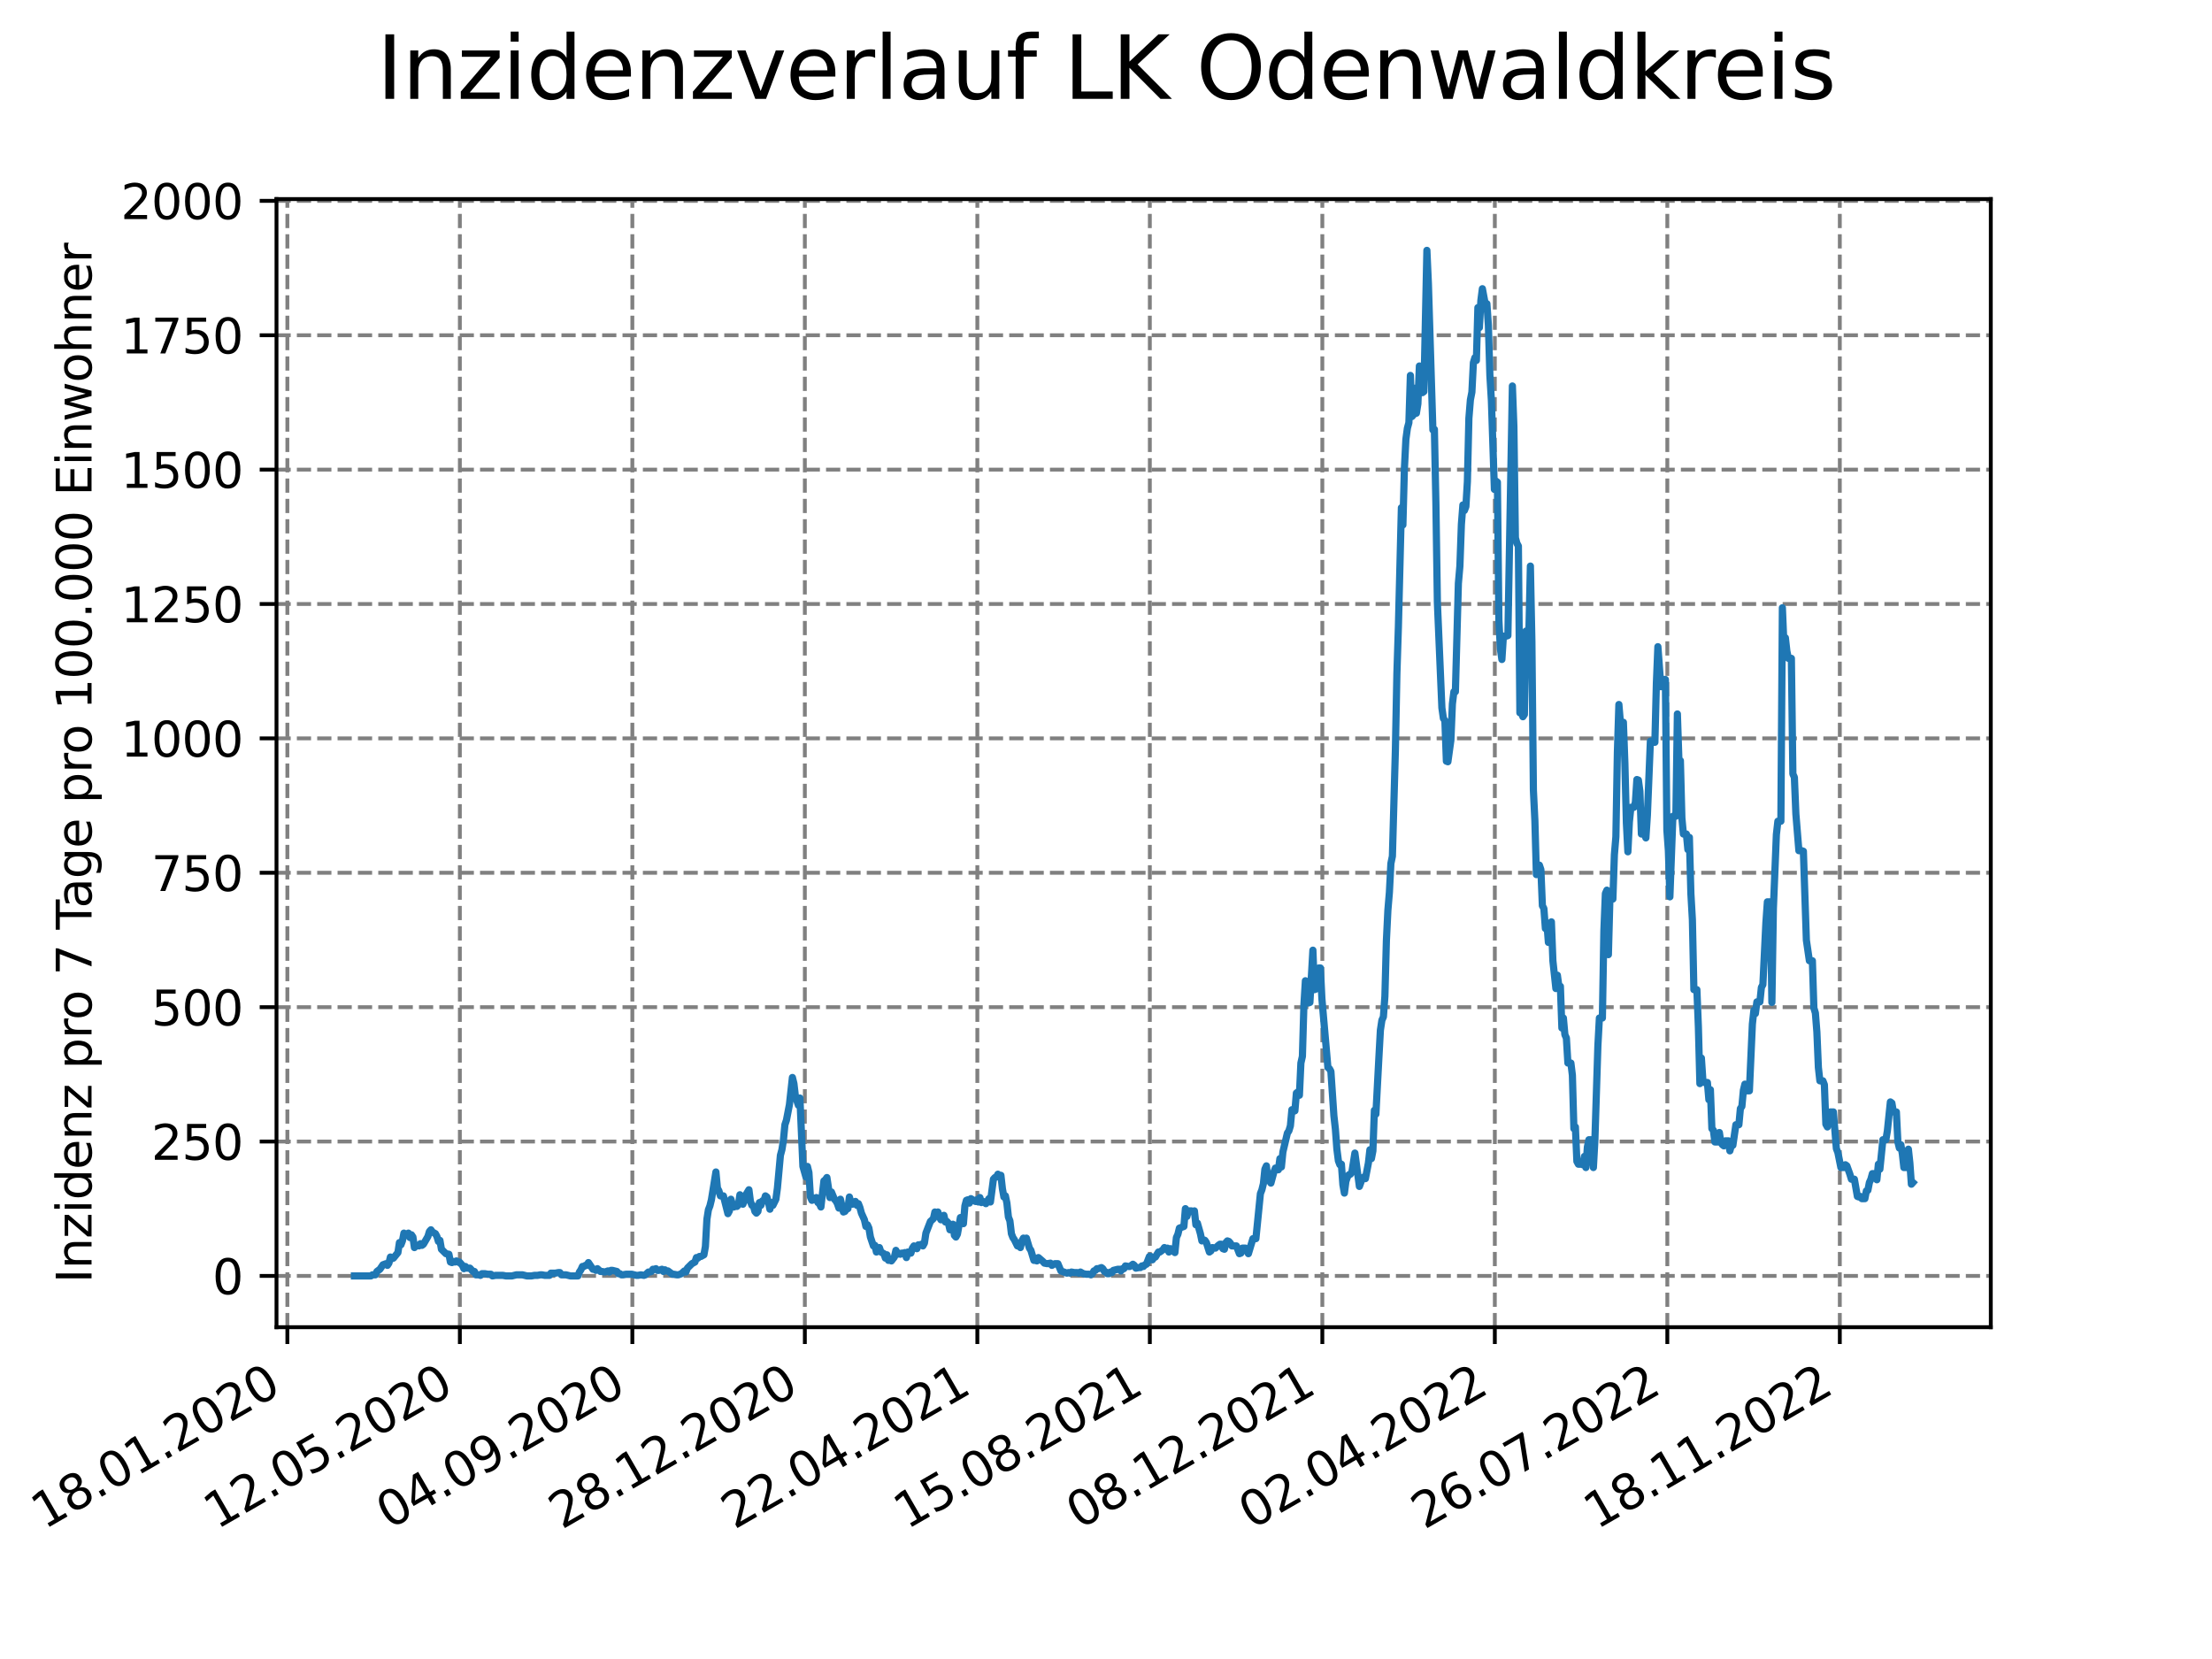 <?xml version="1.0" encoding="utf-8" standalone="no"?>
<!DOCTYPE svg PUBLIC "-//W3C//DTD SVG 1.1//EN"
  "http://www.w3.org/Graphics/SVG/1.1/DTD/svg11.dtd">
<svg xmlns:xlink="http://www.w3.org/1999/xlink" width="460.8pt" height="345.6pt" viewBox="0 0 460.8 345.6" xmlns="http://www.w3.org/2000/svg" version="1.1">
 <defs>
  <style type="text/css">*{stroke-linejoin: round; stroke-linecap: butt}</style>
 </defs>
 <g id="figure_1">
  <g id="patch_1">
   <path d="M 0 345.6 
L 460.8 345.6 
L 460.8 0 
L 0 0 
z
" style="fill: #ffffff"/>
  </g>
  <g id="axes_1">
   <g id="patch_2">
    <path d="M 57.6 276.48 
L 414.72 276.48 
L 414.72 41.472 
L 57.6 41.472 
z
" style="fill: #ffffff"/>
   </g>
   <g id="matplotlib.axis_1">
    <g id="xtick_1">
     <g id="line2d_1">
      <path d="M 59.863 276.48 
L 59.863 41.472 
" clip-path="url(#p6a5d673adc)" style="fill: none; stroke-dasharray: 2.96,1.28; stroke-dashoffset: 0; stroke: #808080; stroke-width: 0.8"/>
     </g>
     <g id="line2d_2">
      <defs>
       <path id="mc9f7e23e41" d="M 0 0 
L 0 3.5 
" style="stroke: #000000; stroke-width: 0.8"/>
      </defs>
      <g>
       <use xlink:href="#mc9f7e23e41" x="59.863" y="276.48" style="stroke: #000000; stroke-width: 0.8"/>
      </g>
     </g>
     <g id="text_1">
      <!-- 18.01.2020 -->
      <g transform="translate(9.238 318.689) rotate(-30) scale(0.1 -0.1)">
       <defs>
        <path id="DejaVuSans-31" d="M 794 531 
L 1825 531 
L 1825 4091 
L 703 3866 
L 703 4441 
L 1819 4666 
L 2450 4666 
L 2450 531 
L 3481 531 
L 3481 0 
L 794 0 
L 794 531 
z
" transform="scale(0.016)"/>
        <path id="DejaVuSans-38" d="M 2034 2216 
Q 1584 2216 1326 1975 
Q 1069 1734 1069 1313 
Q 1069 891 1326 650 
Q 1584 409 2034 409 
Q 2484 409 2743 651 
Q 3003 894 3003 1313 
Q 3003 1734 2745 1975 
Q 2488 2216 2034 2216 
z
M 1403 2484 
Q 997 2584 770 2862 
Q 544 3141 544 3541 
Q 544 4100 942 4425 
Q 1341 4750 2034 4750 
Q 2731 4750 3128 4425 
Q 3525 4100 3525 3541 
Q 3525 3141 3298 2862 
Q 3072 2584 2669 2484 
Q 3125 2378 3379 2068 
Q 3634 1759 3634 1313 
Q 3634 634 3220 271 
Q 2806 -91 2034 -91 
Q 1263 -91 848 271 
Q 434 634 434 1313 
Q 434 1759 690 2068 
Q 947 2378 1403 2484 
z
M 1172 3481 
Q 1172 3119 1398 2916 
Q 1625 2713 2034 2713 
Q 2441 2713 2670 2916 
Q 2900 3119 2900 3481 
Q 2900 3844 2670 4047 
Q 2441 4250 2034 4250 
Q 1625 4250 1398 4047 
Q 1172 3844 1172 3481 
z
" transform="scale(0.016)"/>
        <path id="DejaVuSans-2e" d="M 684 794 
L 1344 794 
L 1344 0 
L 684 0 
L 684 794 
z
" transform="scale(0.016)"/>
        <path id="DejaVuSans-30" d="M 2034 4250 
Q 1547 4250 1301 3770 
Q 1056 3291 1056 2328 
Q 1056 1369 1301 889 
Q 1547 409 2034 409 
Q 2525 409 2770 889 
Q 3016 1369 3016 2328 
Q 3016 3291 2770 3770 
Q 2525 4250 2034 4250 
z
M 2034 4750 
Q 2819 4750 3233 4129 
Q 3647 3509 3647 2328 
Q 3647 1150 3233 529 
Q 2819 -91 2034 -91 
Q 1250 -91 836 529 
Q 422 1150 422 2328 
Q 422 3509 836 4129 
Q 1250 4750 2034 4750 
z
" transform="scale(0.016)"/>
        <path id="DejaVuSans-32" d="M 1228 531 
L 3431 531 
L 3431 0 
L 469 0 
L 469 531 
Q 828 903 1448 1529 
Q 2069 2156 2228 2338 
Q 2531 2678 2651 2914 
Q 2772 3150 2772 3378 
Q 2772 3750 2511 3984 
Q 2250 4219 1831 4219 
Q 1534 4219 1204 4116 
Q 875 4013 500 3803 
L 500 4441 
Q 881 4594 1212 4672 
Q 1544 4750 1819 4750 
Q 2544 4750 2975 4387 
Q 3406 4025 3406 3419 
Q 3406 3131 3298 2873 
Q 3191 2616 2906 2266 
Q 2828 2175 2409 1742 
Q 1991 1309 1228 531 
z
" transform="scale(0.016)"/>
       </defs>
       <use xlink:href="#DejaVuSans-31"/>
       <use xlink:href="#DejaVuSans-38" x="63.623"/>
       <use xlink:href="#DejaVuSans-2e" x="127.246"/>
       <use xlink:href="#DejaVuSans-30" x="159.033"/>
       <use xlink:href="#DejaVuSans-31" x="222.656"/>
       <use xlink:href="#DejaVuSans-2e" x="286.279"/>
       <use xlink:href="#DejaVuSans-32" x="318.066"/>
       <use xlink:href="#DejaVuSans-30" x="381.689"/>
       <use xlink:href="#DejaVuSans-32" x="445.312"/>
       <use xlink:href="#DejaVuSans-30" x="508.936"/>
      </g>
     </g>
    </g>
    <g id="xtick_2">
     <g id="line2d_3">
      <path d="M 95.797 276.48 
L 95.797 41.472 
" clip-path="url(#p6a5d673adc)" style="fill: none; stroke-dasharray: 2.96,1.28; stroke-dashoffset: 0; stroke: #808080; stroke-width: 0.8"/>
     </g>
     <g id="line2d_4">
      <g>
       <use xlink:href="#mc9f7e23e41" x="95.797" y="276.48" style="stroke: #000000; stroke-width: 0.8"/>
      </g>
     </g>
     <g id="text_2">
      <!-- 12.05.2020 -->
      <g transform="translate(45.171 318.689) rotate(-30) scale(0.1 -0.1)">
       <defs>
        <path id="DejaVuSans-35" d="M 691 4666 
L 3169 4666 
L 3169 4134 
L 1269 4134 
L 1269 2991 
Q 1406 3038 1543 3061 
Q 1681 3084 1819 3084 
Q 2600 3084 3056 2656 
Q 3513 2228 3513 1497 
Q 3513 744 3044 326 
Q 2575 -91 1722 -91 
Q 1428 -91 1123 -41 
Q 819 9 494 109 
L 494 744 
Q 775 591 1075 516 
Q 1375 441 1709 441 
Q 2250 441 2565 725 
Q 2881 1009 2881 1497 
Q 2881 1984 2565 2268 
Q 2250 2553 1709 2553 
Q 1456 2553 1204 2497 
Q 953 2441 691 2322 
L 691 4666 
z
" transform="scale(0.016)"/>
       </defs>
       <use xlink:href="#DejaVuSans-31"/>
       <use xlink:href="#DejaVuSans-32" x="63.623"/>
       <use xlink:href="#DejaVuSans-2e" x="127.246"/>
       <use xlink:href="#DejaVuSans-30" x="159.033"/>
       <use xlink:href="#DejaVuSans-35" x="222.656"/>
       <use xlink:href="#DejaVuSans-2e" x="286.279"/>
       <use xlink:href="#DejaVuSans-32" x="318.066"/>
       <use xlink:href="#DejaVuSans-30" x="381.689"/>
       <use xlink:href="#DejaVuSans-32" x="445.312"/>
       <use xlink:href="#DejaVuSans-30" x="508.936"/>
      </g>
     </g>
    </g>
    <g id="xtick_3">
     <g id="line2d_5">
      <path d="M 131.73 276.48 
L 131.73 41.472 
" clip-path="url(#p6a5d673adc)" style="fill: none; stroke-dasharray: 2.96,1.28; stroke-dashoffset: 0; stroke: #808080; stroke-width: 0.8"/>
     </g>
     <g id="line2d_6">
      <g>
       <use xlink:href="#mc9f7e23e41" x="131.73" y="276.48" style="stroke: #000000; stroke-width: 0.8"/>
      </g>
     </g>
     <g id="text_3">
      <!-- 04.09.2020 -->
      <g transform="translate(81.105 318.689) rotate(-30) scale(0.1 -0.1)">
       <defs>
        <path id="DejaVuSans-34" d="M 2419 4116 
L 825 1625 
L 2419 1625 
L 2419 4116 
z
M 2253 4666 
L 3047 4666 
L 3047 1625 
L 3713 1625 
L 3713 1100 
L 3047 1100 
L 3047 0 
L 2419 0 
L 2419 1100 
L 313 1100 
L 313 1709 
L 2253 4666 
z
" transform="scale(0.016)"/>
        <path id="DejaVuSans-39" d="M 703 97 
L 703 672 
Q 941 559 1184 500 
Q 1428 441 1663 441 
Q 2288 441 2617 861 
Q 2947 1281 2994 2138 
Q 2813 1869 2534 1725 
Q 2256 1581 1919 1581 
Q 1219 1581 811 2004 
Q 403 2428 403 3163 
Q 403 3881 828 4315 
Q 1253 4750 1959 4750 
Q 2769 4750 3195 4129 
Q 3622 3509 3622 2328 
Q 3622 1225 3098 567 
Q 2575 -91 1691 -91 
Q 1453 -91 1209 -44 
Q 966 3 703 97 
z
M 1959 2075 
Q 2384 2075 2632 2365 
Q 2881 2656 2881 3163 
Q 2881 3666 2632 3958 
Q 2384 4250 1959 4250 
Q 1534 4250 1286 3958 
Q 1038 3666 1038 3163 
Q 1038 2656 1286 2365 
Q 1534 2075 1959 2075 
z
" transform="scale(0.016)"/>
       </defs>
       <use xlink:href="#DejaVuSans-30"/>
       <use xlink:href="#DejaVuSans-34" x="63.623"/>
       <use xlink:href="#DejaVuSans-2e" x="127.246"/>
       <use xlink:href="#DejaVuSans-30" x="159.033"/>
       <use xlink:href="#DejaVuSans-39" x="222.656"/>
       <use xlink:href="#DejaVuSans-2e" x="286.279"/>
       <use xlink:href="#DejaVuSans-32" x="318.066"/>
       <use xlink:href="#DejaVuSans-30" x="381.689"/>
       <use xlink:href="#DejaVuSans-32" x="445.312"/>
       <use xlink:href="#DejaVuSans-30" x="508.936"/>
      </g>
     </g>
    </g>
    <g id="xtick_4">
     <g id="line2d_7">
      <path d="M 167.664 276.48 
L 167.664 41.472 
" clip-path="url(#p6a5d673adc)" style="fill: none; stroke-dasharray: 2.96,1.28; stroke-dashoffset: 0; stroke: #808080; stroke-width: 0.8"/>
     </g>
     <g id="line2d_8">
      <g>
       <use xlink:href="#mc9f7e23e41" x="167.664" y="276.48" style="stroke: #000000; stroke-width: 0.8"/>
      </g>
     </g>
     <g id="text_4">
      <!-- 28.12.2020 -->
      <g transform="translate(117.039 318.689) rotate(-30) scale(0.1 -0.1)">
       <use xlink:href="#DejaVuSans-32"/>
       <use xlink:href="#DejaVuSans-38" x="63.623"/>
       <use xlink:href="#DejaVuSans-2e" x="127.246"/>
       <use xlink:href="#DejaVuSans-31" x="159.033"/>
       <use xlink:href="#DejaVuSans-32" x="222.656"/>
       <use xlink:href="#DejaVuSans-2e" x="286.279"/>
       <use xlink:href="#DejaVuSans-32" x="318.066"/>
       <use xlink:href="#DejaVuSans-30" x="381.689"/>
       <use xlink:href="#DejaVuSans-32" x="445.312"/>
       <use xlink:href="#DejaVuSans-30" x="508.936"/>
      </g>
     </g>
    </g>
    <g id="xtick_5">
     <g id="line2d_9">
      <path d="M 203.598 276.48 
L 203.598 41.472 
" clip-path="url(#p6a5d673adc)" style="fill: none; stroke-dasharray: 2.96,1.28; stroke-dashoffset: 0; stroke: #808080; stroke-width: 0.8"/>
     </g>
     <g id="line2d_10">
      <g>
       <use xlink:href="#mc9f7e23e41" x="203.598" y="276.48" style="stroke: #000000; stroke-width: 0.8"/>
      </g>
     </g>
     <g id="text_5">
      <!-- 22.04.2021 -->
      <g transform="translate(152.973 318.689) rotate(-30) scale(0.1 -0.1)">
       <use xlink:href="#DejaVuSans-32"/>
       <use xlink:href="#DejaVuSans-32" x="63.623"/>
       <use xlink:href="#DejaVuSans-2e" x="127.246"/>
       <use xlink:href="#DejaVuSans-30" x="159.033"/>
       <use xlink:href="#DejaVuSans-34" x="222.656"/>
       <use xlink:href="#DejaVuSans-2e" x="286.279"/>
       <use xlink:href="#DejaVuSans-32" x="318.066"/>
       <use xlink:href="#DejaVuSans-30" x="381.689"/>
       <use xlink:href="#DejaVuSans-32" x="445.312"/>
       <use xlink:href="#DejaVuSans-31" x="508.936"/>
      </g>
     </g>
    </g>
    <g id="xtick_6">
     <g id="line2d_11">
      <path d="M 239.532 276.48 
L 239.532 41.472 
" clip-path="url(#p6a5d673adc)" style="fill: none; stroke-dasharray: 2.96,1.28; stroke-dashoffset: 0; stroke: #808080; stroke-width: 0.8"/>
     </g>
     <g id="line2d_12">
      <g>
       <use xlink:href="#mc9f7e23e41" x="239.532" y="276.48" style="stroke: #000000; stroke-width: 0.8"/>
      </g>
     </g>
     <g id="text_6">
      <!-- 15.08.2021 -->
      <g transform="translate(188.907 318.689) rotate(-30) scale(0.1 -0.1)">
       <use xlink:href="#DejaVuSans-31"/>
       <use xlink:href="#DejaVuSans-35" x="63.623"/>
       <use xlink:href="#DejaVuSans-2e" x="127.246"/>
       <use xlink:href="#DejaVuSans-30" x="159.033"/>
       <use xlink:href="#DejaVuSans-38" x="222.656"/>
       <use xlink:href="#DejaVuSans-2e" x="286.279"/>
       <use xlink:href="#DejaVuSans-32" x="318.066"/>
       <use xlink:href="#DejaVuSans-30" x="381.689"/>
       <use xlink:href="#DejaVuSans-32" x="445.312"/>
       <use xlink:href="#DejaVuSans-31" x="508.936"/>
      </g>
     </g>
    </g>
    <g id="xtick_7">
     <g id="line2d_13">
      <path d="M 275.466 276.48 
L 275.466 41.472 
" clip-path="url(#p6a5d673adc)" style="fill: none; stroke-dasharray: 2.96,1.28; stroke-dashoffset: 0; stroke: #808080; stroke-width: 0.8"/>
     </g>
     <g id="line2d_14">
      <g>
       <use xlink:href="#mc9f7e23e41" x="275.466" y="276.48" style="stroke: #000000; stroke-width: 0.8"/>
      </g>
     </g>
     <g id="text_7">
      <!-- 08.12.2021 -->
      <g transform="translate(224.841 318.689) rotate(-30) scale(0.1 -0.1)">
       <use xlink:href="#DejaVuSans-30"/>
       <use xlink:href="#DejaVuSans-38" x="63.623"/>
       <use xlink:href="#DejaVuSans-2e" x="127.246"/>
       <use xlink:href="#DejaVuSans-31" x="159.033"/>
       <use xlink:href="#DejaVuSans-32" x="222.656"/>
       <use xlink:href="#DejaVuSans-2e" x="286.279"/>
       <use xlink:href="#DejaVuSans-32" x="318.066"/>
       <use xlink:href="#DejaVuSans-30" x="381.689"/>
       <use xlink:href="#DejaVuSans-32" x="445.312"/>
       <use xlink:href="#DejaVuSans-31" x="508.936"/>
      </g>
     </g>
    </g>
    <g id="xtick_8">
     <g id="line2d_15">
      <path d="M 311.4 276.48 
L 311.4 41.472 
" clip-path="url(#p6a5d673adc)" style="fill: none; stroke-dasharray: 2.96,1.28; stroke-dashoffset: 0; stroke: #808080; stroke-width: 0.8"/>
     </g>
     <g id="line2d_16">
      <g>
       <use xlink:href="#mc9f7e23e41" x="311.4" y="276.48" style="stroke: #000000; stroke-width: 0.8"/>
      </g>
     </g>
     <g id="text_8">
      <!-- 02.04.2022 -->
      <g transform="translate(260.775 318.689) rotate(-30) scale(0.1 -0.1)">
       <use xlink:href="#DejaVuSans-30"/>
       <use xlink:href="#DejaVuSans-32" x="63.623"/>
       <use xlink:href="#DejaVuSans-2e" x="127.246"/>
       <use xlink:href="#DejaVuSans-30" x="159.033"/>
       <use xlink:href="#DejaVuSans-34" x="222.656"/>
       <use xlink:href="#DejaVuSans-2e" x="286.279"/>
       <use xlink:href="#DejaVuSans-32" x="318.066"/>
       <use xlink:href="#DejaVuSans-30" x="381.689"/>
       <use xlink:href="#DejaVuSans-32" x="445.312"/>
       <use xlink:href="#DejaVuSans-32" x="508.936"/>
      </g>
     </g>
    </g>
    <g id="xtick_9">
     <g id="line2d_17">
      <path d="M 347.334 276.48 
L 347.334 41.472 
" clip-path="url(#p6a5d673adc)" style="fill: none; stroke-dasharray: 2.96,1.28; stroke-dashoffset: 0; stroke: #808080; stroke-width: 0.8"/>
     </g>
     <g id="line2d_18">
      <g>
       <use xlink:href="#mc9f7e23e41" x="347.334" y="276.48" style="stroke: #000000; stroke-width: 0.8"/>
      </g>
     </g>
     <g id="text_9">
      <!-- 26.07.2022 -->
      <g transform="translate(296.708 318.689) rotate(-30) scale(0.1 -0.1)">
       <defs>
        <path id="DejaVuSans-36" d="M 2113 2584 
Q 1688 2584 1439 2293 
Q 1191 2003 1191 1497 
Q 1191 994 1439 701 
Q 1688 409 2113 409 
Q 2538 409 2786 701 
Q 3034 994 3034 1497 
Q 3034 2003 2786 2293 
Q 2538 2584 2113 2584 
z
M 3366 4563 
L 3366 3988 
Q 3128 4100 2886 4159 
Q 2644 4219 2406 4219 
Q 1781 4219 1451 3797 
Q 1122 3375 1075 2522 
Q 1259 2794 1537 2939 
Q 1816 3084 2150 3084 
Q 2853 3084 3261 2657 
Q 3669 2231 3669 1497 
Q 3669 778 3244 343 
Q 2819 -91 2113 -91 
Q 1303 -91 875 529 
Q 447 1150 447 2328 
Q 447 3434 972 4092 
Q 1497 4750 2381 4750 
Q 2619 4750 2861 4703 
Q 3103 4656 3366 4563 
z
" transform="scale(0.016)"/>
        <path id="DejaVuSans-37" d="M 525 4666 
L 3525 4666 
L 3525 4397 
L 1831 0 
L 1172 0 
L 2766 4134 
L 525 4134 
L 525 4666 
z
" transform="scale(0.016)"/>
       </defs>
       <use xlink:href="#DejaVuSans-32"/>
       <use xlink:href="#DejaVuSans-36" x="63.623"/>
       <use xlink:href="#DejaVuSans-2e" x="127.246"/>
       <use xlink:href="#DejaVuSans-30" x="159.033"/>
       <use xlink:href="#DejaVuSans-37" x="222.656"/>
       <use xlink:href="#DejaVuSans-2e" x="286.279"/>
       <use xlink:href="#DejaVuSans-32" x="318.066"/>
       <use xlink:href="#DejaVuSans-30" x="381.689"/>
       <use xlink:href="#DejaVuSans-32" x="445.312"/>
       <use xlink:href="#DejaVuSans-32" x="508.936"/>
      </g>
     </g>
    </g>
    <g id="xtick_10">
     <g id="line2d_19">
      <path d="M 383.267 276.48 
L 383.267 41.472 
" clip-path="url(#p6a5d673adc)" style="fill: none; stroke-dasharray: 2.96,1.28; stroke-dashoffset: 0; stroke: #808080; stroke-width: 0.8"/>
     </g>
     <g id="line2d_20">
      <g>
       <use xlink:href="#mc9f7e23e41" x="383.267" y="276.48" style="stroke: #000000; stroke-width: 0.8"/>
      </g>
     </g>
     <g id="text_10">
      <!-- 18.11.2022 -->
      <g transform="translate(332.642 318.689) rotate(-30) scale(0.1 -0.1)">
       <use xlink:href="#DejaVuSans-31"/>
       <use xlink:href="#DejaVuSans-38" x="63.623"/>
       <use xlink:href="#DejaVuSans-2e" x="127.246"/>
       <use xlink:href="#DejaVuSans-31" x="159.033"/>
       <use xlink:href="#DejaVuSans-31" x="222.656"/>
       <use xlink:href="#DejaVuSans-2e" x="286.279"/>
       <use xlink:href="#DejaVuSans-32" x="318.066"/>
       <use xlink:href="#DejaVuSans-30" x="381.689"/>
       <use xlink:href="#DejaVuSans-32" x="445.312"/>
       <use xlink:href="#DejaVuSans-32" x="508.936"/>
      </g>
     </g>
    </g>
   </g>
   <g id="matplotlib.axis_2">
    <g id="ytick_1">
     <g id="line2d_21">
      <path d="M 57.6 265.798 
L 414.72 265.798 
" clip-path="url(#p6a5d673adc)" style="fill: none; stroke-dasharray: 2.96,1.28; stroke-dashoffset: 0; stroke: #808080; stroke-width: 0.8"/>
     </g>
     <g id="line2d_22">
      <defs>
       <path id="mca5183f125" d="M 0 0 
L -3.5 0 
" style="stroke: #000000; stroke-width: 0.8"/>
      </defs>
      <g>
       <use xlink:href="#mca5183f125" x="57.6" y="265.798" style="stroke: #000000; stroke-width: 0.8"/>
      </g>
     </g>
     <g id="text_11">
      <!-- 0 -->
      <g transform="translate(44.237 269.597) scale(0.1 -0.1)">
       <use xlink:href="#DejaVuSans-30"/>
      </g>
     </g>
    </g>
    <g id="ytick_2">
     <g id="line2d_23">
      <path d="M 57.6 237.803 
L 414.72 237.803 
" clip-path="url(#p6a5d673adc)" style="fill: none; stroke-dasharray: 2.96,1.28; stroke-dashoffset: 0; stroke: #808080; stroke-width: 0.8"/>
     </g>
     <g id="line2d_24">
      <g>
       <use xlink:href="#mca5183f125" x="57.6" y="237.803" style="stroke: #000000; stroke-width: 0.8"/>
      </g>
     </g>
     <g id="text_12">
      <!-- 250 -->
      <g transform="translate(31.512 241.602) scale(0.1 -0.1)">
       <use xlink:href="#DejaVuSans-32"/>
       <use xlink:href="#DejaVuSans-35" x="63.623"/>
       <use xlink:href="#DejaVuSans-30" x="127.246"/>
      </g>
     </g>
    </g>
    <g id="ytick_3">
     <g id="line2d_25">
      <path d="M 57.6 209.809 
L 414.72 209.809 
" clip-path="url(#p6a5d673adc)" style="fill: none; stroke-dasharray: 2.96,1.28; stroke-dashoffset: 0; stroke: #808080; stroke-width: 0.8"/>
     </g>
     <g id="line2d_26">
      <g>
       <use xlink:href="#mca5183f125" x="57.6" y="209.809" style="stroke: #000000; stroke-width: 0.8"/>
      </g>
     </g>
     <g id="text_13">
      <!-- 500 -->
      <g transform="translate(31.512 213.608) scale(0.1 -0.1)">
       <use xlink:href="#DejaVuSans-35"/>
       <use xlink:href="#DejaVuSans-30" x="63.623"/>
       <use xlink:href="#DejaVuSans-30" x="127.246"/>
      </g>
     </g>
    </g>
    <g id="ytick_4">
     <g id="line2d_27">
      <path d="M 57.6 181.814 
L 414.72 181.814 
" clip-path="url(#p6a5d673adc)" style="fill: none; stroke-dasharray: 2.96,1.28; stroke-dashoffset: 0; stroke: #808080; stroke-width: 0.8"/>
     </g>
     <g id="line2d_28">
      <g>
       <use xlink:href="#mca5183f125" x="57.6" y="181.814" style="stroke: #000000; stroke-width: 0.8"/>
      </g>
     </g>
     <g id="text_14">
      <!-- 750 -->
      <g transform="translate(31.512 185.613) scale(0.1 -0.1)">
       <use xlink:href="#DejaVuSans-37"/>
       <use xlink:href="#DejaVuSans-35" x="63.623"/>
       <use xlink:href="#DejaVuSans-30" x="127.246"/>
      </g>
     </g>
    </g>
    <g id="ytick_5">
     <g id="line2d_29">
      <path d="M 57.6 153.82 
L 414.72 153.82 
" clip-path="url(#p6a5d673adc)" style="fill: none; stroke-dasharray: 2.96,1.28; stroke-dashoffset: 0; stroke: #808080; stroke-width: 0.8"/>
     </g>
     <g id="line2d_30">
      <g>
       <use xlink:href="#mca5183f125" x="57.6" y="153.82" style="stroke: #000000; stroke-width: 0.8"/>
      </g>
     </g>
     <g id="text_15">
      <!-- 1000 -->
      <g transform="translate(25.15 157.619) scale(0.1 -0.1)">
       <use xlink:href="#DejaVuSans-31"/>
       <use xlink:href="#DejaVuSans-30" x="63.623"/>
       <use xlink:href="#DejaVuSans-30" x="127.246"/>
       <use xlink:href="#DejaVuSans-30" x="190.869"/>
      </g>
     </g>
    </g>
    <g id="ytick_6">
     <g id="line2d_31">
      <path d="M 57.6 125.825 
L 414.72 125.825 
" clip-path="url(#p6a5d673adc)" style="fill: none; stroke-dasharray: 2.96,1.28; stroke-dashoffset: 0; stroke: #808080; stroke-width: 0.8"/>
     </g>
     <g id="line2d_32">
      <g>
       <use xlink:href="#mca5183f125" x="57.6" y="125.825" style="stroke: #000000; stroke-width: 0.8"/>
      </g>
     </g>
     <g id="text_16">
      <!-- 1250 -->
      <g transform="translate(25.15 129.624) scale(0.1 -0.1)">
       <use xlink:href="#DejaVuSans-31"/>
       <use xlink:href="#DejaVuSans-32" x="63.623"/>
       <use xlink:href="#DejaVuSans-35" x="127.246"/>
       <use xlink:href="#DejaVuSans-30" x="190.869"/>
      </g>
     </g>
    </g>
    <g id="ytick_7">
     <g id="line2d_33">
      <path d="M 57.6 97.83 
L 414.72 97.83 
" clip-path="url(#p6a5d673adc)" style="fill: none; stroke-dasharray: 2.96,1.28; stroke-dashoffset: 0; stroke: #808080; stroke-width: 0.8"/>
     </g>
     <g id="line2d_34">
      <g>
       <use xlink:href="#mca5183f125" x="57.6" y="97.83" style="stroke: #000000; stroke-width: 0.8"/>
      </g>
     </g>
     <g id="text_17">
      <!-- 1500 -->
      <g transform="translate(25.15 101.63) scale(0.1 -0.1)">
       <use xlink:href="#DejaVuSans-31"/>
       <use xlink:href="#DejaVuSans-35" x="63.623"/>
       <use xlink:href="#DejaVuSans-30" x="127.246"/>
       <use xlink:href="#DejaVuSans-30" x="190.869"/>
      </g>
     </g>
    </g>
    <g id="ytick_8">
     <g id="line2d_35">
      <path d="M 57.6 69.836 
L 414.72 69.836 
" clip-path="url(#p6a5d673adc)" style="fill: none; stroke-dasharray: 2.96,1.28; stroke-dashoffset: 0; stroke: #808080; stroke-width: 0.8"/>
     </g>
     <g id="line2d_36">
      <g>
       <use xlink:href="#mca5183f125" x="57.6" y="69.836" style="stroke: #000000; stroke-width: 0.8"/>
      </g>
     </g>
     <g id="text_18">
      <!-- 1750 -->
      <g transform="translate(25.15 73.635) scale(0.1 -0.1)">
       <use xlink:href="#DejaVuSans-31"/>
       <use xlink:href="#DejaVuSans-37" x="63.623"/>
       <use xlink:href="#DejaVuSans-35" x="127.246"/>
       <use xlink:href="#DejaVuSans-30" x="190.869"/>
      </g>
     </g>
    </g>
    <g id="ytick_9">
     <g id="line2d_37">
      <path d="M 57.6 41.841 
L 414.72 41.841 
" clip-path="url(#p6a5d673adc)" style="fill: none; stroke-dasharray: 2.96,1.28; stroke-dashoffset: 0; stroke: #808080; stroke-width: 0.8"/>
     </g>
     <g id="line2d_38">
      <g>
       <use xlink:href="#mca5183f125" x="57.6" y="41.841" style="stroke: #000000; stroke-width: 0.8"/>
      </g>
     </g>
     <g id="text_19">
      <!-- 2000 -->
      <g transform="translate(25.15 45.641) scale(0.1 -0.1)">
       <use xlink:href="#DejaVuSans-32"/>
       <use xlink:href="#DejaVuSans-30" x="63.623"/>
       <use xlink:href="#DejaVuSans-30" x="127.246"/>
       <use xlink:href="#DejaVuSans-30" x="190.869"/>
      </g>
     </g>
    </g>
    <g id="text_20">
     <!-- Inzidenz pro 7 Tage pro 100.000 Einwohner -->
     <g transform="translate(19.07 267.301) rotate(-90) scale(0.1 -0.1)">
      <defs>
       <path id="DejaVuSans-49" d="M 628 4666 
L 1259 4666 
L 1259 0 
L 628 0 
L 628 4666 
z
" transform="scale(0.016)"/>
       <path id="DejaVuSans-6e" d="M 3513 2113 
L 3513 0 
L 2938 0 
L 2938 2094 
Q 2938 2591 2744 2837 
Q 2550 3084 2163 3084 
Q 1697 3084 1428 2787 
Q 1159 2491 1159 1978 
L 1159 0 
L 581 0 
L 581 3500 
L 1159 3500 
L 1159 2956 
Q 1366 3272 1645 3428 
Q 1925 3584 2291 3584 
Q 2894 3584 3203 3211 
Q 3513 2838 3513 2113 
z
" transform="scale(0.016)"/>
       <path id="DejaVuSans-7a" d="M 353 3500 
L 3084 3500 
L 3084 2975 
L 922 459 
L 3084 459 
L 3084 0 
L 275 0 
L 275 525 
L 2438 3041 
L 353 3041 
L 353 3500 
z
" transform="scale(0.016)"/>
       <path id="DejaVuSans-69" d="M 603 3500 
L 1178 3500 
L 1178 0 
L 603 0 
L 603 3500 
z
M 603 4863 
L 1178 4863 
L 1178 4134 
L 603 4134 
L 603 4863 
z
" transform="scale(0.016)"/>
       <path id="DejaVuSans-64" d="M 2906 2969 
L 2906 4863 
L 3481 4863 
L 3481 0 
L 2906 0 
L 2906 525 
Q 2725 213 2448 61 
Q 2172 -91 1784 -91 
Q 1150 -91 751 415 
Q 353 922 353 1747 
Q 353 2572 751 3078 
Q 1150 3584 1784 3584 
Q 2172 3584 2448 3432 
Q 2725 3281 2906 2969 
z
M 947 1747 
Q 947 1113 1208 752 
Q 1469 391 1925 391 
Q 2381 391 2643 752 
Q 2906 1113 2906 1747 
Q 2906 2381 2643 2742 
Q 2381 3103 1925 3103 
Q 1469 3103 1208 2742 
Q 947 2381 947 1747 
z
" transform="scale(0.016)"/>
       <path id="DejaVuSans-65" d="M 3597 1894 
L 3597 1613 
L 953 1613 
Q 991 1019 1311 708 
Q 1631 397 2203 397 
Q 2534 397 2845 478 
Q 3156 559 3463 722 
L 3463 178 
Q 3153 47 2828 -22 
Q 2503 -91 2169 -91 
Q 1331 -91 842 396 
Q 353 884 353 1716 
Q 353 2575 817 3079 
Q 1281 3584 2069 3584 
Q 2775 3584 3186 3129 
Q 3597 2675 3597 1894 
z
M 3022 2063 
Q 3016 2534 2758 2815 
Q 2500 3097 2075 3097 
Q 1594 3097 1305 2825 
Q 1016 2553 972 2059 
L 3022 2063 
z
" transform="scale(0.016)"/>
       <path id="DejaVuSans-20" transform="scale(0.016)"/>
       <path id="DejaVuSans-70" d="M 1159 525 
L 1159 -1331 
L 581 -1331 
L 581 3500 
L 1159 3500 
L 1159 2969 
Q 1341 3281 1617 3432 
Q 1894 3584 2278 3584 
Q 2916 3584 3314 3078 
Q 3713 2572 3713 1747 
Q 3713 922 3314 415 
Q 2916 -91 2278 -91 
Q 1894 -91 1617 61 
Q 1341 213 1159 525 
z
M 3116 1747 
Q 3116 2381 2855 2742 
Q 2594 3103 2138 3103 
Q 1681 3103 1420 2742 
Q 1159 2381 1159 1747 
Q 1159 1113 1420 752 
Q 1681 391 2138 391 
Q 2594 391 2855 752 
Q 3116 1113 3116 1747 
z
" transform="scale(0.016)"/>
       <path id="DejaVuSans-72" d="M 2631 2963 
Q 2534 3019 2420 3045 
Q 2306 3072 2169 3072 
Q 1681 3072 1420 2755 
Q 1159 2438 1159 1844 
L 1159 0 
L 581 0 
L 581 3500 
L 1159 3500 
L 1159 2956 
Q 1341 3275 1631 3429 
Q 1922 3584 2338 3584 
Q 2397 3584 2469 3576 
Q 2541 3569 2628 3553 
L 2631 2963 
z
" transform="scale(0.016)"/>
       <path id="DejaVuSans-6f" d="M 1959 3097 
Q 1497 3097 1228 2736 
Q 959 2375 959 1747 
Q 959 1119 1226 758 
Q 1494 397 1959 397 
Q 2419 397 2687 759 
Q 2956 1122 2956 1747 
Q 2956 2369 2687 2733 
Q 2419 3097 1959 3097 
z
M 1959 3584 
Q 2709 3584 3137 3096 
Q 3566 2609 3566 1747 
Q 3566 888 3137 398 
Q 2709 -91 1959 -91 
Q 1206 -91 779 398 
Q 353 888 353 1747 
Q 353 2609 779 3096 
Q 1206 3584 1959 3584 
z
" transform="scale(0.016)"/>
       <path id="DejaVuSans-54" d="M -19 4666 
L 3928 4666 
L 3928 4134 
L 2272 4134 
L 2272 0 
L 1638 0 
L 1638 4134 
L -19 4134 
L -19 4666 
z
" transform="scale(0.016)"/>
       <path id="DejaVuSans-61" d="M 2194 1759 
Q 1497 1759 1228 1600 
Q 959 1441 959 1056 
Q 959 750 1161 570 
Q 1363 391 1709 391 
Q 2188 391 2477 730 
Q 2766 1069 2766 1631 
L 2766 1759 
L 2194 1759 
z
M 3341 1997 
L 3341 0 
L 2766 0 
L 2766 531 
Q 2569 213 2275 61 
Q 1981 -91 1556 -91 
Q 1019 -91 701 211 
Q 384 513 384 1019 
Q 384 1609 779 1909 
Q 1175 2209 1959 2209 
L 2766 2209 
L 2766 2266 
Q 2766 2663 2505 2880 
Q 2244 3097 1772 3097 
Q 1472 3097 1187 3025 
Q 903 2953 641 2809 
L 641 3341 
Q 956 3463 1253 3523 
Q 1550 3584 1831 3584 
Q 2591 3584 2966 3190 
Q 3341 2797 3341 1997 
z
" transform="scale(0.016)"/>
       <path id="DejaVuSans-67" d="M 2906 1791 
Q 2906 2416 2648 2759 
Q 2391 3103 1925 3103 
Q 1463 3103 1205 2759 
Q 947 2416 947 1791 
Q 947 1169 1205 825 
Q 1463 481 1925 481 
Q 2391 481 2648 825 
Q 2906 1169 2906 1791 
z
M 3481 434 
Q 3481 -459 3084 -895 
Q 2688 -1331 1869 -1331 
Q 1566 -1331 1297 -1286 
Q 1028 -1241 775 -1147 
L 775 -588 
Q 1028 -725 1275 -790 
Q 1522 -856 1778 -856 
Q 2344 -856 2625 -561 
Q 2906 -266 2906 331 
L 2906 616 
Q 2728 306 2450 153 
Q 2172 0 1784 0 
Q 1141 0 747 490 
Q 353 981 353 1791 
Q 353 2603 747 3093 
Q 1141 3584 1784 3584 
Q 2172 3584 2450 3431 
Q 2728 3278 2906 2969 
L 2906 3500 
L 3481 3500 
L 3481 434 
z
" transform="scale(0.016)"/>
       <path id="DejaVuSans-45" d="M 628 4666 
L 3578 4666 
L 3578 4134 
L 1259 4134 
L 1259 2753 
L 3481 2753 
L 3481 2222 
L 1259 2222 
L 1259 531 
L 3634 531 
L 3634 0 
L 628 0 
L 628 4666 
z
" transform="scale(0.016)"/>
       <path id="DejaVuSans-77" d="M 269 3500 
L 844 3500 
L 1563 769 
L 2278 3500 
L 2956 3500 
L 3675 769 
L 4391 3500 
L 4966 3500 
L 4050 0 
L 3372 0 
L 2619 2869 
L 1863 0 
L 1184 0 
L 269 3500 
z
" transform="scale(0.016)"/>
       <path id="DejaVuSans-68" d="M 3513 2113 
L 3513 0 
L 2938 0 
L 2938 2094 
Q 2938 2591 2744 2837 
Q 2550 3084 2163 3084 
Q 1697 3084 1428 2787 
Q 1159 2491 1159 1978 
L 1159 0 
L 581 0 
L 581 4863 
L 1159 4863 
L 1159 2956 
Q 1366 3272 1645 3428 
Q 1925 3584 2291 3584 
Q 2894 3584 3203 3211 
Q 3513 2838 3513 2113 
z
" transform="scale(0.016)"/>
      </defs>
      <use xlink:href="#DejaVuSans-49"/>
      <use xlink:href="#DejaVuSans-6e" x="29.492"/>
      <use xlink:href="#DejaVuSans-7a" x="92.871"/>
      <use xlink:href="#DejaVuSans-69" x="145.361"/>
      <use xlink:href="#DejaVuSans-64" x="173.145"/>
      <use xlink:href="#DejaVuSans-65" x="236.621"/>
      <use xlink:href="#DejaVuSans-6e" x="298.145"/>
      <use xlink:href="#DejaVuSans-7a" x="361.523"/>
      <use xlink:href="#DejaVuSans-20" x="414.014"/>
      <use xlink:href="#DejaVuSans-70" x="445.801"/>
      <use xlink:href="#DejaVuSans-72" x="509.277"/>
      <use xlink:href="#DejaVuSans-6f" x="548.141"/>
      <use xlink:href="#DejaVuSans-20" x="609.322"/>
      <use xlink:href="#DejaVuSans-37" x="641.109"/>
      <use xlink:href="#DejaVuSans-20" x="704.732"/>
      <use xlink:href="#DejaVuSans-54" x="736.52"/>
      <use xlink:href="#DejaVuSans-61" x="781.104"/>
      <use xlink:href="#DejaVuSans-67" x="842.383"/>
      <use xlink:href="#DejaVuSans-65" x="905.859"/>
      <use xlink:href="#DejaVuSans-20" x="967.383"/>
      <use xlink:href="#DejaVuSans-70" x="999.17"/>
      <use xlink:href="#DejaVuSans-72" x="1062.646"/>
      <use xlink:href="#DejaVuSans-6f" x="1101.51"/>
      <use xlink:href="#DejaVuSans-20" x="1162.691"/>
      <use xlink:href="#DejaVuSans-31" x="1194.479"/>
      <use xlink:href="#DejaVuSans-30" x="1258.102"/>
      <use xlink:href="#DejaVuSans-30" x="1321.725"/>
      <use xlink:href="#DejaVuSans-2e" x="1385.348"/>
      <use xlink:href="#DejaVuSans-30" x="1417.135"/>
      <use xlink:href="#DejaVuSans-30" x="1480.758"/>
      <use xlink:href="#DejaVuSans-30" x="1544.381"/>
      <use xlink:href="#DejaVuSans-20" x="1608.004"/>
      <use xlink:href="#DejaVuSans-45" x="1639.791"/>
      <use xlink:href="#DejaVuSans-69" x="1702.975"/>
      <use xlink:href="#DejaVuSans-6e" x="1730.758"/>
      <use xlink:href="#DejaVuSans-77" x="1794.137"/>
      <use xlink:href="#DejaVuSans-6f" x="1875.924"/>
      <use xlink:href="#DejaVuSans-68" x="1937.105"/>
      <use xlink:href="#DejaVuSans-6e" x="2000.484"/>
      <use xlink:href="#DejaVuSans-65" x="2063.863"/>
      <use xlink:href="#DejaVuSans-72" x="2125.387"/>
     </g>
    </g>
   </g>
   <g id="line2d_39">
    <path d="M 73.833 265.798 
L 77.27 265.798 
L 77.582 265.566 
L 78.207 265.566 
L 78.52 264.871 
L 79.145 264.408 
L 79.77 263.482 
L 80.395 263.25 
L 80.707 263.598 
L 81.019 263.135 
L 81.332 261.861 
L 81.644 262.208 
L 81.957 262.092 
L 82.894 260.934 
L 83.207 258.85 
L 83.519 259.313 
L 83.832 258.503 
L 84.144 256.882 
L 84.457 257.229 
L 85.082 256.882 
L 85.394 257.808 
L 85.707 257.229 
L 86.019 257.692 
L 86.331 259.892 
L 86.644 259.545 
L 86.956 259.429 
L 87.269 259.545 
L 87.581 259.082 
L 87.894 259.429 
L 88.206 259.197 
L 89.144 257.576 
L 89.456 256.534 
L 89.769 256.187 
L 90.081 256.65 
L 90.706 256.997 
L 91.018 257.576 
L 91.331 258.618 
L 91.643 258.387 
L 91.956 260.24 
L 92.893 261.166 
L 93.518 261.282 
L 93.831 262.903 
L 94.143 263.019 
L 94.456 262.787 
L 94.768 262.903 
L 95.081 262.671 
L 95.393 262.903 
L 95.706 262.903 
L 96.33 263.598 
L 96.643 264.292 
L 96.955 263.829 
L 97.268 264.177 
L 97.893 264.177 
L 98.518 264.871 
L 98.83 264.871 
L 99.143 265.566 
L 99.768 265.566 
L 100.08 265.682 
L 100.393 265.335 
L 101.017 265.335 
L 101.642 265.45 
L 102.267 265.45 
L 102.58 265.798 
L 103.205 265.682 
L 104.767 265.682 
L 105.392 265.798 
L 106.642 265.798 
L 107.579 265.566 
L 108.829 265.566 
L 109.767 265.798 
L 110.704 265.798 
L 111.329 265.682 
L 111.954 265.682 
L 112.579 265.566 
L 112.891 265.566 
L 113.516 265.682 
L 114.454 265.682 
L 114.766 265.219 
L 115.703 265.219 
L 116.328 265.103 
L 116.641 265.103 
L 116.953 265.566 
L 117.891 265.566 
L 118.828 265.798 
L 120.391 265.798 
L 120.703 264.987 
L 121.015 264.524 
L 121.328 263.829 
L 121.64 263.829 
L 121.953 263.598 
L 122.265 263.598 
L 122.578 263.019 
L 123.203 263.945 
L 123.515 264.408 
L 123.828 264.408 
L 124.14 264.64 
L 124.453 264.292 
L 125.078 264.871 
L 125.39 264.871 
L 126.015 264.987 
L 126.64 264.756 
L 126.952 264.987 
L 127.265 264.64 
L 127.577 264.64 
L 128.515 264.871 
L 128.827 265.335 
L 129.14 265.335 
L 129.452 265.566 
L 129.765 265.566 
L 130.389 265.45 
L 131.639 265.45 
L 132.577 265.682 
L 132.889 265.682 
L 133.514 265.566 
L 134.139 265.682 
L 134.452 265.566 
L 135.077 264.987 
L 135.389 264.987 
L 135.701 264.871 
L 136.014 264.408 
L 136.326 264.408 
L 136.639 264.292 
L 136.951 264.64 
L 137.264 264.64 
L 137.889 264.408 
L 138.201 264.871 
L 138.514 264.524 
L 138.826 264.756 
L 139.139 264.756 
L 140.076 265.45 
L 140.388 265.45 
L 141.013 265.566 
L 141.326 265.566 
L 141.951 265.335 
L 142.576 264.756 
L 142.888 264.987 
L 143.201 264.177 
L 144.138 263.25 
L 144.763 262.903 
L 145.075 261.977 
L 145.388 262.092 
L 145.7 261.745 
L 146.013 261.745 
L 146.638 261.398 
L 146.95 259.661 
L 147.263 253.987 
L 147.575 252.018 
L 147.888 251.208 
L 148.2 249.934 
L 149.138 244.144 
L 149.45 247.502 
L 149.763 248.081 
L 150.075 249.123 
L 150.7 249.123 
L 151.637 252.829 
L 151.95 252.25 
L 152.262 249.818 
L 152.575 250.86 
L 152.887 251.439 
L 153.2 251.208 
L 153.512 251.323 
L 153.825 250.976 
L 154.137 248.892 
L 154.45 250.513 
L 154.762 250.86 
L 155.074 250.05 
L 155.387 248.892 
L 156.012 247.849 
L 156.324 250.281 
L 156.637 251.092 
L 156.949 251.208 
L 157.262 252.365 
L 157.574 252.713 
L 157.887 252.365 
L 158.199 250.513 
L 158.512 251.092 
L 158.824 250.165 
L 159.137 250.165 
L 159.449 249.123 
L 159.762 249.355 
L 160.074 250.397 
L 160.386 251.902 
L 160.699 250.513 
L 161.011 251.092 
L 161.636 249.818 
L 161.949 247.502 
L 162.574 240.67 
L 162.886 239.512 
L 163.199 237.544 
L 163.511 234.301 
L 163.824 233.375 
L 164.449 230.133 
L 165.073 224.459 
L 165.386 225.732 
L 165.698 228.396 
L 166.323 230.248 
L 166.636 228.743 
L 167.261 242.986 
L 167.886 245.186 
L 168.198 242.986 
L 168.511 244.26 
L 168.823 249.355 
L 169.136 250.05 
L 169.448 249.934 
L 169.76 249.586 
L 170.073 249.471 
L 170.385 250.513 
L 170.698 250.744 
L 171.01 251.439 
L 171.635 245.997 
L 171.948 245.765 
L 172.26 245.302 
L 172.885 249.471 
L 173.198 248.313 
L 173.823 249.818 
L 174.135 250.165 
L 174.448 250.744 
L 174.76 251.671 
L 175.072 249.818 
L 175.697 252.481 
L 176.01 252.365 
L 176.322 251.902 
L 176.635 251.787 
L 176.947 249.355 
L 177.26 250.513 
L 177.572 250.86 
L 178.197 250.281 
L 178.51 251.092 
L 178.822 250.744 
L 179.135 251.555 
L 179.447 252.713 
L 180.072 254.102 
L 180.384 255.492 
L 180.697 255.145 
L 181.009 255.839 
L 181.322 257.692 
L 181.947 259.545 
L 182.259 259.429 
L 182.572 260.819 
L 182.884 260.008 
L 183.197 259.892 
L 183.509 260.819 
L 184.134 261.166 
L 184.446 262.092 
L 184.759 261.398 
L 185.071 262.556 
L 185.384 262.44 
L 185.696 262.671 
L 186.321 261.861 
L 186.634 260.471 
L 186.946 261.282 
L 187.259 261.05 
L 187.571 261.282 
L 187.884 261.05 
L 188.196 261.05 
L 188.509 260.934 
L 188.821 261.977 
L 189.134 260.819 
L 189.446 261.05 
L 189.758 261.05 
L 190.071 260.008 
L 190.383 259.545 
L 190.696 259.661 
L 191.008 260.124 
L 191.321 259.313 
L 191.633 259.429 
L 191.946 259.197 
L 192.258 259.545 
L 192.571 258.966 
L 192.883 256.882 
L 193.821 254.45 
L 194.445 253.871 
L 194.758 252.481 
L 195.07 252.944 
L 195.383 252.481 
L 195.695 253.523 
L 196.008 254.102 
L 196.32 253.987 
L 196.633 253.176 
L 196.945 254.566 
L 197.258 254.45 
L 197.57 254.797 
L 197.883 256.187 
L 198.195 255.376 
L 198.508 255.029 
L 198.82 257.345 
L 199.133 257.692 
L 199.445 257.113 
L 200.07 253.639 
L 200.695 254.913 
L 201.007 251.208 
L 201.32 250.05 
L 201.632 249.934 
L 201.945 250.629 
L 202.257 249.702 
L 203.195 250.281 
L 203.507 249.934 
L 203.82 250.397 
L 204.132 249.471 
L 204.444 250.513 
L 204.757 250.281 
L 205.069 250.397 
L 205.382 250.744 
L 206.007 249.702 
L 206.319 250.397 
L 206.944 245.649 
L 207.257 245.302 
L 207.569 245.186 
L 207.882 244.607 
L 208.194 244.955 
L 208.507 244.839 
L 208.819 247.618 
L 209.131 249.355 
L 209.444 249.123 
L 209.756 250.629 
L 210.069 253.523 
L 210.381 254.334 
L 210.694 256.997 
L 211.006 257.808 
L 211.319 258.271 
L 211.944 259.545 
L 212.256 259.082 
L 212.569 259.892 
L 212.881 258.503 
L 213.194 257.924 
L 213.506 258.039 
L 213.819 257.924 
L 214.443 260.008 
L 214.756 260.471 
L 215.381 262.556 
L 215.693 262.556 
L 216.006 262.671 
L 216.318 261.977 
L 217.256 262.787 
L 217.568 263.135 
L 218.193 263.25 
L 218.818 263.135 
L 219.13 263.598 
L 219.755 263.25 
L 220.38 263.25 
L 221.005 264.756 
L 222.255 265.219 
L 222.568 265.103 
L 222.88 265.219 
L 223.193 264.987 
L 223.818 265.103 
L 224.442 265.103 
L 224.755 265.219 
L 225.067 264.987 
L 225.692 265.335 
L 226.317 265.45 
L 226.942 265.45 
L 227.255 265.566 
L 227.567 265.335 
L 227.88 264.756 
L 228.192 264.64 
L 228.505 264.292 
L 228.817 264.292 
L 229.442 264.061 
L 229.754 264.292 
L 230.067 264.871 
L 230.379 264.987 
L 230.692 265.335 
L 231.004 265.335 
L 231.317 264.987 
L 231.629 265.103 
L 231.942 264.64 
L 232.879 264.408 
L 233.192 264.408 
L 233.504 264.756 
L 233.816 264.292 
L 234.129 264.292 
L 234.441 263.713 
L 235.066 263.829 
L 235.379 263.829 
L 236.004 263.366 
L 236.316 263.598 
L 236.629 264.177 
L 237.254 264.061 
L 237.566 264.061 
L 237.879 263.713 
L 238.191 263.829 
L 238.504 263.482 
L 238.816 263.366 
L 239.441 261.745 
L 239.753 261.745 
L 240.066 262.44 
L 240.378 261.977 
L 240.691 261.861 
L 241.316 260.819 
L 241.628 260.819 
L 242.253 260.355 
L 242.566 259.892 
L 242.878 260.24 
L 243.191 260.008 
L 243.503 260.819 
L 243.815 260.124 
L 244.753 260.934 
L 245.065 257.808 
L 245.378 257.113 
L 245.69 255.839 
L 246.628 255.492 
L 246.94 251.787 
L 247.253 253.408 
L 247.565 252.25 
L 248.19 252.25 
L 248.502 252.481 
L 248.815 252.25 
L 249.127 255.145 
L 249.44 254.797 
L 250.065 256.997 
L 250.377 258.503 
L 250.69 258.271 
L 251.002 258.387 
L 251.315 258.85 
L 251.94 260.819 
L 252.252 260.587 
L 252.565 259.892 
L 253.19 260.008 
L 253.814 259.429 
L 254.127 259.197 
L 254.439 259.197 
L 254.752 260.124 
L 255.064 260.24 
L 255.377 258.85 
L 255.689 258.503 
L 256.002 258.618 
L 256.314 258.966 
L 256.627 259.545 
L 257.564 259.545 
L 258.189 261.166 
L 258.501 261.05 
L 258.814 260.008 
L 259.439 260.008 
L 260.064 261.166 
L 261.001 258.039 
L 261.626 258.039 
L 262.564 248.66 
L 262.876 247.849 
L 263.189 246.576 
L 263.501 243.565 
L 263.813 242.87 
L 264.126 245.765 
L 264.438 245.997 
L 264.751 246.46 
L 265.376 244.144 
L 265.688 243.333 
L 266.001 243.681 
L 266.313 243.681 
L 266.626 241.365 
L 266.938 243.102 
L 267.251 239.975 
L 268.188 236.038 
L 268.5 235.575 
L 268.813 234.533 
L 269.125 231.175 
L 269.438 231.522 
L 269.75 231.406 
L 270.063 227.701 
L 270.375 227.469 
L 270.688 228.164 
L 271 221.448 
L 271.313 220.058 
L 271.625 209.405 
L 271.938 204.31 
L 272.25 207.9 
L 272.563 208.942 
L 272.875 208.826 
L 273.5 197.941 
L 273.812 206.163 
L 274.125 206.047 
L 274.437 202.805 
L 274.75 201.647 
L 275.062 201.647 
L 275.375 208.016 
L 276.625 222.374 
L 276.937 222.606 
L 277.25 223.185 
L 277.875 232.449 
L 278.187 235.228 
L 278.499 239.396 
L 278.812 241.828 
L 279.124 242.639 
L 279.437 242.523 
L 279.749 246.807 
L 280.062 248.544 
L 280.374 246.112 
L 280.687 245.186 
L 280.999 244.723 
L 281.312 244.607 
L 281.624 244.144 
L 282.249 240.207 
L 283.186 247.155 
L 283.811 245.418 
L 284.124 245.186 
L 284.436 245.534 
L 285.061 242.291 
L 285.374 239.512 
L 285.686 241.365 
L 285.999 239.744 
L 286.311 231.291 
L 286.624 232.101 
L 287.249 220.29 
L 287.561 214.616 
L 287.874 212.532 
L 288.186 211.837 
L 288.498 207.552 
L 288.811 195.973 
L 289.123 189.604 
L 289.436 185.899 
L 289.748 179.877 
L 290.061 178.372 
L 290.686 156.139 
L 290.998 140.391 
L 291.311 130.548 
L 291.936 105.768 
L 292.248 109.357 
L 292.561 97.662 
L 292.873 91.525 
L 293.185 89.209 
L 293.498 88.051 
L 293.81 78.208 
L 294.123 86.777 
L 294.435 86.43 
L 294.748 80.872 
L 295.06 86.082 
L 295.373 84.114 
L 295.685 76.24 
L 296.31 81.798 
L 296.623 81.566 
L 297.248 52.154 
L 297.56 59.102 
L 298.497 89.556 
L 298.81 89.44 
L 299.122 104.726 
L 299.435 125.569 
L 300.372 147.454 
L 300.685 149.654 
L 300.997 150.118 
L 301.31 158.571 
L 301.622 158.687 
L 302.247 154.17 
L 302.56 146.644 
L 302.872 144.096 
L 303.184 144.096 
L 303.809 121.516 
L 304.122 117.926 
L 304.434 109.242 
L 304.747 105.189 
L 305.059 106.347 
L 305.372 105.536 
L 305.684 100.325 
L 305.997 87.125 
L 306.309 83.303 
L 306.622 81.682 
L 306.934 75.545 
L 307.247 74.503 
L 307.559 75.082 
L 307.871 64.081 
L 308.184 68.25 
L 308.496 62.576 
L 308.809 60.144 
L 309.434 63.502 
L 309.746 63.271 
L 310.059 67.787 
L 310.371 78.208 
L 310.684 83.419 
L 311.309 101.946 
L 311.621 100.21 
L 311.934 100.441 
L 312.246 129.159 
L 312.558 135.18 
L 312.871 137.38 
L 313.183 132.517 
L 313.808 132.517 
L 314.121 132.401 
L 315.058 80.408 
L 315.371 88.862 
L 315.683 112.021 
L 315.996 113.179 
L 316.308 113.758 
L 316.621 148.496 
L 316.933 148.381 
L 317.246 149.307 
L 317.558 148.844 
L 317.87 131.474 
L 318.183 131.706 
L 318.495 131.706 
L 318.808 117.926 
L 319.12 133.559 
L 319.433 164.592 
L 319.745 170.961 
L 320.058 182.193 
L 320.37 180.225 
L 320.683 180.225 
L 320.995 181.151 
L 321.308 188.678 
L 321.62 189.257 
L 321.933 193.425 
L 322.245 192.267 
L 322.557 196.32 
L 322.87 196.32 
L 323.182 192.036 
L 323.495 200.141 
L 324.12 205.931 
L 324.432 203.152 
L 324.745 205.468 
L 325.057 205.468 
L 325.37 214.153 
L 325.682 212.068 
L 325.995 215.542 
L 326.307 216.237 
L 326.62 221.448 
L 327.245 221.448 
L 327.557 223.995 
L 327.869 235.112 
L 328.182 234.764 
L 328.494 241.944 
L 328.807 242.523 
L 329.432 242.523 
L 329.744 242.639 
L 330.057 240.902 
L 330.369 243.218 
L 330.682 238.933 
L 330.994 237.428 
L 331.619 237.428 
L 331.932 243.218 
L 332.244 237.544 
L 332.869 217.858 
L 333.181 212.068 
L 333.806 212.068 
L 334.119 193.888 
L 334.431 186.13 
L 334.744 185.435 
L 335.056 198.868 
L 335.369 187.288 
L 335.994 187.288 
L 336.306 178.024 
L 336.619 174.319 
L 336.931 156.718 
L 337.243 146.76 
L 337.556 150.465 
L 338.181 150.465 
L 338.493 159.034 
L 338.806 171.424 
L 339.118 177.445 
L 339.431 171.192 
L 339.743 168.182 
L 340.368 168.182 
L 340.681 167.14 
L 340.993 162.392 
L 341.306 162.508 
L 341.618 164.824 
L 341.931 173.74 
L 342.555 173.74 
L 342.868 174.551 
L 343.18 169.803 
L 343.805 154.402 
L 344.118 154.634 
L 344.743 154.634 
L 345.055 142.359 
L 345.368 134.717 
L 345.993 143.054 
L 346.305 141.549 
L 346.93 141.549 
L 347.242 172.929 
L 347.555 177.214 
L 347.867 186.825 
L 348.492 170.035 
L 349.117 170.035 
L 349.43 148.728 
L 349.742 158.223 
L 350.055 158.455 
L 350.367 170.382 
L 350.68 173.74 
L 351.305 173.74 
L 351.617 176.982 
L 351.929 174.435 
L 352.242 186.13 
L 352.554 191.573 
L 352.867 206.163 
L 353.492 206.163 
L 353.804 213.921 
L 354.117 225.732 
L 354.429 220.406 
L 354.742 225.038 
L 355.054 225.501 
L 355.679 225.501 
L 355.992 229.09 
L 356.304 227.006 
L 356.617 235.112 
L 356.929 235.459 
L 357.241 237.891 
L 357.866 237.891 
L 358.179 235.922 
L 358.491 238.007 
L 358.804 238.47 
L 359.116 238.702 
L 359.429 237.659 
L 360.054 237.659 
L 360.366 239.744 
L 360.679 238.586 
L 360.991 238.586 
L 361.616 234.301 
L 362.241 234.301 
L 362.553 230.943 
L 362.866 230.48 
L 363.178 227.122 
L 363.491 225.848 
L 363.803 227.238 
L 364.428 227.238 
L 365.053 213.342 
L 365.366 210.447 
L 365.678 211.142 
L 365.991 208.71 
L 366.616 208.71 
L 366.928 205.7 
L 367.24 205.121 
L 367.865 192.267 
L 368.178 187.867 
L 368.803 187.867 
L 369.115 208.826 
L 369.428 189.257 
L 370.053 173.856 
L 370.365 171.077 
L 370.99 171.077 
L 371.303 126.611 
L 371.615 134.138 
L 371.927 132.864 
L 372.24 135.643 
L 372.552 137.148 
L 373.177 137.148 
L 373.49 161.234 
L 373.802 161.929 
L 374.115 169.571 
L 374.74 177.214 
L 375.365 177.214 
L 375.677 177.33 
L 376.302 195.857 
L 376.927 200.141 
L 377.552 200.141 
L 377.864 209.984 
L 378.177 211.026 
L 378.489 214.963 
L 378.802 222.374 
L 379.114 225.153 
L 379.739 225.153 
L 380.052 225.964 
L 380.364 234.186 
L 380.677 234.764 
L 381.302 231.638 
L 381.926 231.638 
L 382.551 239.281 
L 382.864 240.091 
L 383.489 243.218 
L 384.114 243.218 
L 384.426 242.639 
L 384.739 242.87 
L 385.364 244.607 
L 385.676 245.649 
L 386.301 245.649 
L 386.926 249.239 
L 387.238 249.355 
L 387.551 249.239 
L 387.863 249.702 
L 388.488 249.702 
L 388.801 248.081 
L 389.113 247.965 
L 389.426 246.344 
L 389.738 245.649 
L 390.051 244.491 
L 390.676 244.491 
L 390.988 245.765 
L 391.301 242.523 
L 391.613 243.565 
L 392.238 237.428 
L 392.863 237.428 
L 393.175 235.575 
L 393.8 229.554 
L 394.113 229.785 
L 394.425 231.638 
L 395.05 231.638 
L 395.363 237.891 
L 395.675 239.165 
L 395.988 238.47 
L 396.3 240.438 
L 396.612 243.218 
L 397.237 243.218 
L 397.55 239.396 
L 397.862 242.291 
L 398.175 246.691 
L 398.487 246.344 
L 398.487 246.344 
" clip-path="url(#p6a5d673adc)" style="fill: none; stroke: #1f77b4; stroke-width: 1.5; stroke-linecap: square"/>
   </g>
   <g id="patch_3">
    <path d="M 57.6 276.48 
L 57.6 41.472 
" style="fill: none; stroke: #000000; stroke-width: 0.8; stroke-linejoin: miter; stroke-linecap: square"/>
   </g>
   <g id="patch_4">
    <path d="M 414.72 276.48 
L 414.72 41.472 
" style="fill: none; stroke: #000000; stroke-width: 0.8; stroke-linejoin: miter; stroke-linecap: square"/>
   </g>
   <g id="patch_5">
    <path d="M 57.6 276.48 
L 414.72 276.48 
" style="fill: none; stroke: #000000; stroke-width: 0.8; stroke-linejoin: miter; stroke-linecap: square"/>
   </g>
   <g id="patch_6">
    <path d="M 57.6 41.472 
L 414.72 41.472 
" style="fill: none; stroke: #000000; stroke-width: 0.8; stroke-linejoin: miter; stroke-linecap: square"/>
   </g>
  </g>
  <g id="text_21">
   <!-- Inzidenzverlauf LK Odenwaldkreis -->
   <g transform="translate(78.484 20.589) scale(0.18 -0.18)">
    <defs>
     <path id="DejaVuSans-76" d="M 191 3500 
L 800 3500 
L 1894 563 
L 2988 3500 
L 3597 3500 
L 2284 0 
L 1503 0 
L 191 3500 
z
" transform="scale(0.016)"/>
     <path id="DejaVuSans-6c" d="M 603 4863 
L 1178 4863 
L 1178 0 
L 603 0 
L 603 4863 
z
" transform="scale(0.016)"/>
     <path id="DejaVuSans-75" d="M 544 1381 
L 544 3500 
L 1119 3500 
L 1119 1403 
Q 1119 906 1312 657 
Q 1506 409 1894 409 
Q 2359 409 2629 706 
Q 2900 1003 2900 1516 
L 2900 3500 
L 3475 3500 
L 3475 0 
L 2900 0 
L 2900 538 
Q 2691 219 2414 64 
Q 2138 -91 1772 -91 
Q 1169 -91 856 284 
Q 544 659 544 1381 
z
M 1991 3584 
L 1991 3584 
z
" transform="scale(0.016)"/>
     <path id="DejaVuSans-66" d="M 2375 4863 
L 2375 4384 
L 1825 4384 
Q 1516 4384 1395 4259 
Q 1275 4134 1275 3809 
L 1275 3500 
L 2222 3500 
L 2222 3053 
L 1275 3053 
L 1275 0 
L 697 0 
L 697 3053 
L 147 3053 
L 147 3500 
L 697 3500 
L 697 3744 
Q 697 4328 969 4595 
Q 1241 4863 1831 4863 
L 2375 4863 
z
" transform="scale(0.016)"/>
     <path id="DejaVuSans-4c" d="M 628 4666 
L 1259 4666 
L 1259 531 
L 3531 531 
L 3531 0 
L 628 0 
L 628 4666 
z
" transform="scale(0.016)"/>
     <path id="DejaVuSans-4b" d="M 628 4666 
L 1259 4666 
L 1259 2694 
L 3353 4666 
L 4166 4666 
L 1850 2491 
L 4331 0 
L 3500 0 
L 1259 2247 
L 1259 0 
L 628 0 
L 628 4666 
z
" transform="scale(0.016)"/>
     <path id="DejaVuSans-4f" d="M 2522 4238 
Q 1834 4238 1429 3725 
Q 1025 3213 1025 2328 
Q 1025 1447 1429 934 
Q 1834 422 2522 422 
Q 3209 422 3611 934 
Q 4013 1447 4013 2328 
Q 4013 3213 3611 3725 
Q 3209 4238 2522 4238 
z
M 2522 4750 
Q 3503 4750 4090 4092 
Q 4678 3434 4678 2328 
Q 4678 1225 4090 567 
Q 3503 -91 2522 -91 
Q 1538 -91 948 565 
Q 359 1222 359 2328 
Q 359 3434 948 4092 
Q 1538 4750 2522 4750 
z
" transform="scale(0.016)"/>
     <path id="DejaVuSans-6b" d="M 581 4863 
L 1159 4863 
L 1159 1991 
L 2875 3500 
L 3609 3500 
L 1753 1863 
L 3688 0 
L 2938 0 
L 1159 1709 
L 1159 0 
L 581 0 
L 581 4863 
z
" transform="scale(0.016)"/>
     <path id="DejaVuSans-73" d="M 2834 3397 
L 2834 2853 
Q 2591 2978 2328 3040 
Q 2066 3103 1784 3103 
Q 1356 3103 1142 2972 
Q 928 2841 928 2578 
Q 928 2378 1081 2264 
Q 1234 2150 1697 2047 
L 1894 2003 
Q 2506 1872 2764 1633 
Q 3022 1394 3022 966 
Q 3022 478 2636 193 
Q 2250 -91 1575 -91 
Q 1294 -91 989 -36 
Q 684 19 347 128 
L 347 722 
Q 666 556 975 473 
Q 1284 391 1588 391 
Q 1994 391 2212 530 
Q 2431 669 2431 922 
Q 2431 1156 2273 1281 
Q 2116 1406 1581 1522 
L 1381 1569 
Q 847 1681 609 1914 
Q 372 2147 372 2553 
Q 372 3047 722 3315 
Q 1072 3584 1716 3584 
Q 2034 3584 2315 3537 
Q 2597 3491 2834 3397 
z
" transform="scale(0.016)"/>
    </defs>
    <use xlink:href="#DejaVuSans-49"/>
    <use xlink:href="#DejaVuSans-6e" x="29.492"/>
    <use xlink:href="#DejaVuSans-7a" x="92.871"/>
    <use xlink:href="#DejaVuSans-69" x="145.361"/>
    <use xlink:href="#DejaVuSans-64" x="173.145"/>
    <use xlink:href="#DejaVuSans-65" x="236.621"/>
    <use xlink:href="#DejaVuSans-6e" x="298.145"/>
    <use xlink:href="#DejaVuSans-7a" x="361.523"/>
    <use xlink:href="#DejaVuSans-76" x="414.014"/>
    <use xlink:href="#DejaVuSans-65" x="473.193"/>
    <use xlink:href="#DejaVuSans-72" x="534.717"/>
    <use xlink:href="#DejaVuSans-6c" x="575.83"/>
    <use xlink:href="#DejaVuSans-61" x="603.613"/>
    <use xlink:href="#DejaVuSans-75" x="664.893"/>
    <use xlink:href="#DejaVuSans-66" x="728.271"/>
    <use xlink:href="#DejaVuSans-20" x="763.477"/>
    <use xlink:href="#DejaVuSans-4c" x="795.264"/>
    <use xlink:href="#DejaVuSans-4b" x="850.977"/>
    <use xlink:href="#DejaVuSans-20" x="916.553"/>
    <use xlink:href="#DejaVuSans-4f" x="948.34"/>
    <use xlink:href="#DejaVuSans-64" x="1027.051"/>
    <use xlink:href="#DejaVuSans-65" x="1090.527"/>
    <use xlink:href="#DejaVuSans-6e" x="1152.051"/>
    <use xlink:href="#DejaVuSans-77" x="1215.43"/>
    <use xlink:href="#DejaVuSans-61" x="1297.217"/>
    <use xlink:href="#DejaVuSans-6c" x="1358.496"/>
    <use xlink:href="#DejaVuSans-64" x="1386.279"/>
    <use xlink:href="#DejaVuSans-6b" x="1449.756"/>
    <use xlink:href="#DejaVuSans-72" x="1507.666"/>
    <use xlink:href="#DejaVuSans-65" x="1546.529"/>
    <use xlink:href="#DejaVuSans-69" x="1608.053"/>
    <use xlink:href="#DejaVuSans-73" x="1635.836"/>
   </g>
  </g>
 </g>
 <defs>
  <clipPath id="p6a5d673adc">
   <rect x="57.6" y="41.472" width="357.12" height="235.008"/>
  </clipPath>
 </defs>
</svg>
